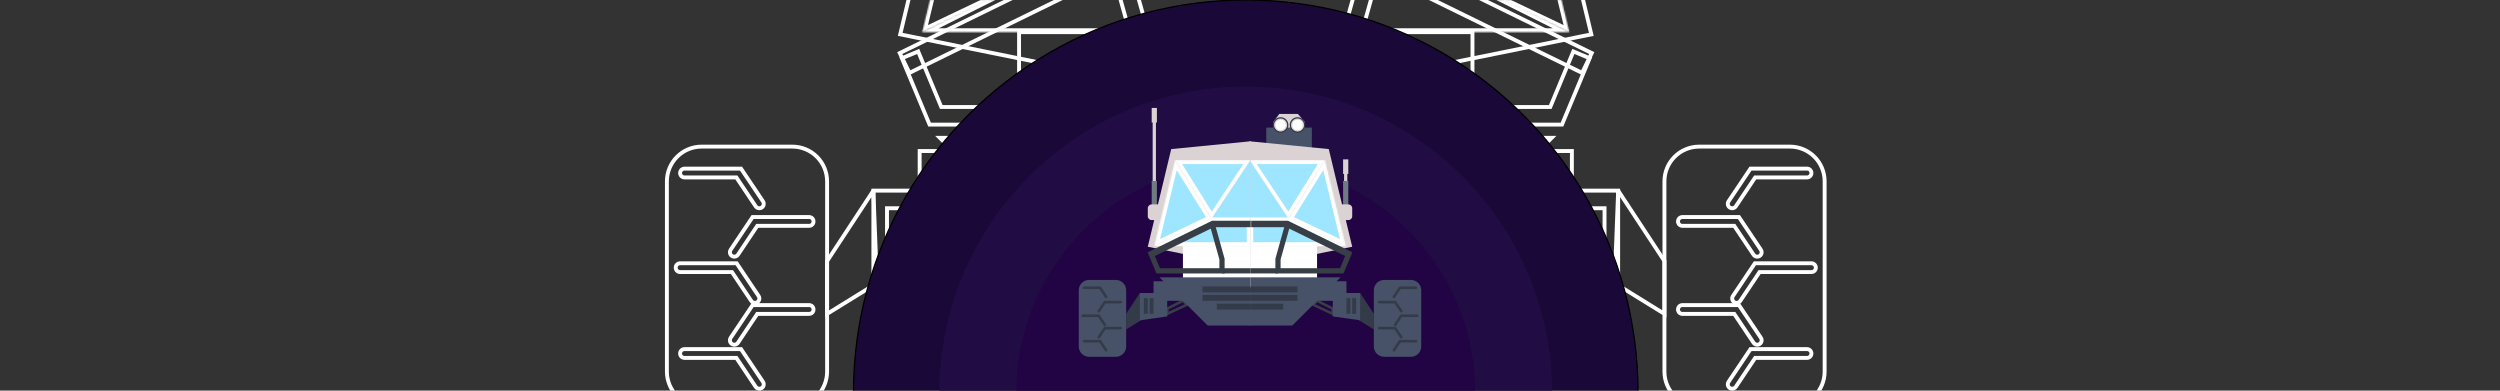 <?xml version="1.0" standalone="no"?><!-- Generator: Gravit.io --><svg xmlns="http://www.w3.org/2000/svg" xmlns:xlink="http://www.w3.org/1999/xlink" style="isolation:isolate" viewBox="0 0 1920 300" width="1920" height="300"><rect x="0" y="0" width="1920" height="300" fill="#333333" stroke="none"/><defs><clipPath id="_clipPath_HhWhgKkN11IFkAfzbSR2Mj64B7JdWuOO"><rect width="1920" height="300"/></clipPath></defs><g clip-path="url(#_clipPath_HhWhgKkN11IFkAfzbSR2Mj64B7JdWuOO)"><g><g><rect x="999.008" y="-282.951" width="118.327" height="55.783" transform="matrix(1,0,0,1,0,0)" fill="rgb(71,82,104)"/><path d=" M 1017.602 -282.951 L 1017.602 -298.164 L 1032.815 -318.449 L 1080.991 -318.449 L 1098.74 -298.164 L 1098.74 -282.951 L 1017.602 -282.951 Z " fill="rgb(219,211,211)"/><path d=" M 1222.138 26.389 L 1161.284 -227.168 L 955.058 -247.453 L 955.058 80.481 L 1222.138 26.389 Z " fill="none" vector-effect="non-scaling-stroke" stroke-width="3" stroke="rgb(255,255,255)" stroke-linejoin="miter" stroke-linecap="square" stroke-miterlimit="3"/><rect x="1201.008" y="-181.528" width="8.452" height="118.327" transform="matrix(-1,0,0,-1,2410.468,-244.729)" fill="rgb(219,211,211)"/><rect x="1198.472" y="-200.46" width="13.523" height="37.864" transform="matrix(1,0,0,1,0,0)" fill="rgb(219,211,211)"/><rect x="1198.472" y="-144.339" width="13.523" height="81.138" transform="matrix(-1,0,0,-1,2410.468,-207.541)" fill="rgb(109,124,128)"/><path d="M 1212.283 -83.486 L 1194.804 -83.486 C 1189.365 -83.486 1184.949 -79.07 1184.949 -73.631 L 1184.949 -52.772 C 1184.949 -47.333 1189.365 -42.917 1194.804 -42.917 L 1212.283 -42.917 C 1217.722 -42.917 1222.138 -47.333 1222.138 -52.772 L 1222.138 -73.631 C 1222.138 -79.07 1217.722 -83.486 1212.283 -83.486 Z" style="stroke:none;fill:#DBD3D3;stroke-miterlimit:10;"/><rect x="955.058" y="24.698" width="175.799" height="108.184" transform="matrix(1,0,0,1,0,0)" fill="none" vector-effect="non-scaling-stroke" stroke-width="3" stroke="rgb(255,255,255)" stroke-linejoin="miter" stroke-linecap="square" stroke-miterlimit="2"/><path d=" M 1130.181 162.566 L 1174.807 184.879 L 1174.807 205.806 L 1114.9 177.847 L 1130.181 162.566 Z  M 1131.533 170.815 L 1168.046 189.071 L 1168.046 195.19 L 1126.53 175.818 L 1131.533 170.815 Z " fill-rule="evenodd" fill="rgb(56,62,70)"/><path d=" M 955.058 95.694 L 955.058 82.171 L 1029.435 82.171 L 1029.435 95.694 L 955.058 95.694 Z " fill="rgb(56,62,70)"/><g><mask id="_mask_eU1A4e4ZQzmk7zuqpazIkQtRbsMVLHdI"><path d=" M 1151.142 -198.432 L 1056.481 -46.298 L 955.058 -198.432 L 1151.142 -198.432 Z " fill="white" stroke="none"/></mask><path d=" M 1151.142 -198.432 L 1056.481 -46.298 L 955.058 -198.432 L 1151.142 -198.432 Z " fill="rgb(158,229,255)" mask="url(#_mask_eU1A4e4ZQzmk7zuqpazIkQtRbsMVLHdI)" vector-effect="non-scaling-stroke" stroke-width="6" stroke="rgb(255,255,255)" stroke-linejoin="miter" stroke-linecap="butt" stroke-miterlimit="3"/><path d=" M 1056.481 -46.298 L 955.058 -46.298 L 955.058 -198.432 L 1056.481 -46.298 Z " fill="rgb(158,229,255)"/><mask id="_mask_BBeQno3wiOmtD60fcNwazLhKwtS9HCEx"><path d=" M 1151.142 -198.432 L 1205.234 24.698 L 1056.481 -46.298 L 1151.142 -198.432 Z " fill="white" stroke="none"/></mask><path d=" M 1151.142 -198.432 L 1205.234 24.698 L 1056.481 -46.298 L 1151.142 -198.432 Z " fill="none" mask="url(#_mask_BBeQno3wiOmtD60fcNwazLhKwtS9HCEx)" vector-effect="non-scaling-stroke" stroke-width="6" stroke="rgb(255,255,255)" stroke-linejoin="miter" stroke-linecap="butt" stroke-miterlimit="3"/></g><mask id="_mask_o96lWEtPS4o7qqndjqyaOEerR2DhsS96"><path d=" M 1056.481 -49.678 L 1205.234 24.698 L 955.058 24.698 L 955.058 -49.678 L 1056.481 -49.678 Z " fill="white" stroke="none"/></mask><path d=" M 1056.481 -49.678 L 1205.234 24.698 L 955.058 24.698 L 955.058 -49.678 L 1056.481 -49.678 Z " fill="none" mask="url(#_mask_o96lWEtPS4o7qqndjqyaOEerR2DhsS96)" vector-effect="non-scaling-stroke" stroke-width="6" stroke="rgb(255,255,255)" stroke-linejoin="bevel" stroke-linecap="square" stroke-miterlimit="3"/><path d=" M 1164.665 105.837 L 955.058 105.837 L 955.058 230.925 L 1066.623 230.925 L 1191.711 105.837 L 1164.665 105.837 Z " fill="none" vector-effect="non-scaling-stroke" stroke-width="3" stroke="rgb(255,255,255)" stroke-linejoin="miter" stroke-linecap="square" stroke-miterlimit="3"/><rect x="955.058" y="129.502" width="125.088" height="15.213" transform="matrix(1,0,0,1,0,0)" fill="rgb(51,58,72)"/><rect x="955.058" y="174.297" width="87.9" height="15.213" transform="matrix(1,0,0,1,0,0)" fill="rgb(51,58,72)"/><rect x="955.058" y="151.477" width="125.088" height="15.213" transform="matrix(1,0,0,1,0,0)" fill="rgb(51,58,72)"/><path d=" M 1242.746 146.406 L 1278.288 200.498 L 1278.288 241.067 L 1240.012 217.402 L 1242.746 146.406 Z " fill="none" vector-effect="non-scaling-stroke" stroke-width="3" stroke="rgb(255,255,255)" stroke-linejoin="miter" stroke-linecap="square" stroke-miterlimit="3"/><path d=" M 955.058 -24.323 L 955.058 -41.226 L 1055.061 -41.226 L 1222.476 40.757 L 1215.038 55.97 L 1051.139 -24.323 L 955.058 -24.323 Z " fill="none" vector-effect="non-scaling-stroke" stroke-width="3" stroke="rgb(255,255,255)" stroke-linejoin="miter" stroke-linecap="square" stroke-miterlimit="3"/><path d=" M 1205.741 45.761 L 1208.344 39.506 L 1220.853 44.712 L 1218.25 50.967 L 1199.588 95.694 L 1022.673 95.694 L 1022.673 57.593 L 1046.575 -27.839 L 1048.401 -34.363 L 1061.45 -30.712 L 1059.625 -24.187 L 1036.196 59.419 L 1036.196 82.171 L 1190.595 82.171 L 1205.741 45.761 Z " fill="none" vector-effect="non-scaling-stroke" stroke-width="3" stroke="rgb(255,255,255)" stroke-linejoin="miter" stroke-linecap="square" stroke-miterlimit="3"/><path d="M 1374.64 112.598 L 1304.966 112.598 C 1290.242 112.598 1278.288 124.552 1278.288 139.276 L 1278.288 285.385 C 1278.288 300.109 1290.242 312.063 1304.966 312.063 L 1374.64 312.063 C 1389.364 312.063 1401.318 300.109 1401.318 285.385 L 1401.318 139.276 C 1401.318 124.552 1389.364 112.598 1374.64 112.598 Z" style="fill:none;stroke:#FFFFFF;stroke-width:3;stroke-linecap:square;stroke-miterlimit:2;"/><path d=" M 1333.128 158.441 C 1332.621 159.185 1331.843 159.692 1330.964 159.861 C 1330.085 160.03 1329.173 159.861 1328.429 159.354 C 1327.685 158.847 1327.178 158.069 1327.009 157.19 C 1326.84 156.311 1327.009 155.399 1327.516 154.655 L 1344.386 129.502 L 1387.795 129.502 C 1388.708 129.502 1389.553 129.874 1390.195 130.482 C 1390.804 131.125 1391.176 131.97 1391.176 132.883 C 1391.176 133.795 1390.804 134.641 1390.195 135.283 C 1389.553 135.892 1388.708 136.263 1387.795 136.263 L 1347.97 136.263 L 1333.128 158.441 Z " fill="none" vector-effect="non-scaling-stroke" stroke-width="3" stroke="rgb(255,255,255)" stroke-linejoin="miter" stroke-linecap="square" stroke-miterlimit="3"/><path d=" M 1336.509 231.127 C 1336.002 231.871 1335.224 232.378 1334.345 232.547 C 1333.466 232.716 1332.553 232.547 1331.81 232.04 C 1331.066 231.533 1330.559 230.756 1330.39 229.877 C 1330.221 228.998 1330.39 228.085 1330.897 227.341 L 1347.767 202.188 L 1391.176 202.188 C 1392.088 202.188 1392.934 202.56 1393.576 203.169 C 1394.185 203.811 1394.556 204.656 1394.556 205.569 C 1394.556 206.482 1394.185 207.327 1393.576 207.969 C 1392.934 208.578 1392.088 208.95 1391.176 208.95 L 1351.35 208.95 L 1336.509 231.127 Z " fill="none" vector-effect="non-scaling-stroke" stroke-width="3" stroke="rgb(255,255,255)" stroke-linejoin="miter" stroke-linecap="square" stroke-miterlimit="3"/><path d=" M 1333.128 297.052 C 1332.621 297.796 1331.843 298.303 1330.964 298.472 C 1330.085 298.641 1329.173 298.472 1328.429 297.965 C 1327.685 297.458 1327.178 296.68 1327.009 295.801 C 1326.84 294.922 1327.009 294.01 1327.516 293.266 L 1344.386 268.113 L 1387.795 268.113 C 1388.708 268.113 1389.553 268.485 1390.195 269.093 C 1390.804 269.736 1391.176 270.581 1391.176 271.494 C 1391.176 272.407 1390.804 273.252 1390.195 273.894 C 1389.553 274.503 1388.708 274.874 1387.795 274.874 L 1347.97 274.874 L 1333.128 297.052 Z " fill="none" vector-effect="non-scaling-stroke" stroke-width="3" stroke="rgb(255,255,255)" stroke-linejoin="miter" stroke-linecap="square" stroke-miterlimit="3"/><path d=" M 1292.086 241.067 C 1291.173 241.067 1290.328 240.695 1289.685 240.086 C 1289.077 239.444 1288.705 238.599 1288.705 237.686 C 1288.705 236.773 1289.077 235.928 1289.685 235.286 C 1290.328 234.677 1291.173 234.305 1292.086 234.305 L 1335.495 234.305 L 1352.365 259.458 C 1352.872 260.202 1353.041 261.115 1352.872 261.994 C 1352.703 262.873 1352.196 263.65 1351.452 264.157 C 1350.708 264.665 1349.795 264.834 1348.916 264.665 C 1348.037 264.496 1347.26 263.988 1346.753 263.245 L 1331.911 241.067 L 1292.086 241.067 Z " fill="none" vector-effect="non-scaling-stroke" stroke-width="3" stroke="rgb(255,255,255)" stroke-linejoin="miter" stroke-linecap="square" stroke-miterlimit="3"/><path d=" M 1292.086 173.452 C 1291.173 173.452 1290.328 173.08 1289.685 172.471 C 1289.077 171.829 1288.705 170.984 1288.705 170.071 C 1288.705 169.158 1289.077 168.313 1289.685 167.671 C 1290.328 167.062 1291.173 166.69 1292.086 166.69 L 1335.495 166.69 L 1352.365 191.843 C 1352.872 192.587 1353.041 193.5 1352.872 194.379 C 1352.703 195.258 1352.196 196.035 1351.452 196.542 C 1350.708 197.049 1349.795 197.218 1348.916 197.049 C 1348.037 196.88 1347.26 196.373 1346.753 195.63 L 1331.911 173.452 L 1292.086 173.452 Z " fill="none" vector-effect="non-scaling-stroke" stroke-width="3" stroke="rgb(255,255,255)" stroke-linejoin="miter" stroke-linecap="square" stroke-miterlimit="3"/><path d=" M 1242.746 146.406 L 1207.204 146.406 L 1207.204 115.979 L 1086.907 115.979 L 1086.907 166.69 L 1171.662 166.69 L 1171.662 207.259 L 1242.746 217.402 L 1242.746 146.406 Z " fill="none" vector-effect="non-scaling-stroke" stroke-width="3" stroke="rgb(255,255,255)" stroke-linejoin="miter" stroke-linecap="square" stroke-miterlimit="3"/><rect x="1222.138" y="159.929" width="10.142" height="40.569" transform="matrix(1,0,0,1,0,0)" fill="none" vector-effect="non-scaling-stroke" stroke-width="3" stroke="rgb(255,255,255)" stroke-linejoin="miter" stroke-linecap="square" stroke-miterlimit="2"/><rect x="1207.204" y="159.929" width="10.142" height="40.569" transform="matrix(1,0,0,1,0,0)" fill="rgb(51,58,72)"/></g><g><path d=" M 691.359 26.389 L 752.212 -227.168 L 958.439 -247.453 L 958.439 80.481 L 691.359 26.389 Z " fill="none" vector-effect="non-scaling-stroke" stroke-width="3" stroke="rgb(255,255,255)" stroke-linejoin="miter" stroke-linecap="square" stroke-miterlimit="3"/><rect x="704.037" y="-303.235" width="8.452" height="240.034" transform="matrix(-1,0,0,-1,1416.525,-366.436)" fill="rgb(219,211,211)"/><rect x="701.501" y="-334" width="13.523" height="37.864" transform="matrix(1,0,0,1,0,0)" fill="rgb(219,211,211)"/><rect x="701.501" y="-144.339" width="13.523" height="81.138" transform="matrix(-1,0,0,-1,1416.525,-207.541)" fill="rgb(109,124,128)"/><path d="M 701.214 -83.486 L 718.692 -83.486 C 724.131 -83.486 728.547 -79.07 728.547 -73.631 L 728.547 -52.772 C 728.547 -47.333 724.131 -42.917 718.692 -42.917 L 701.214 -42.917 C 695.775 -42.917 691.359 -47.333 691.359 -52.772 L 691.359 -73.631 C 691.359 -79.07 695.775 -83.486 701.214 -83.486 Z" style="stroke:none;fill:#DBD3D3;stroke-linecap:square;stroke-miterlimit:2;"/><rect x="782.639" y="24.698" width="175.799" height="108.184" transform="matrix(1,0,0,1,0,0)" fill="none" vector-effect="non-scaling-stroke" stroke-width="3" stroke="rgb(255,255,255)" stroke-linejoin="miter" stroke-linecap="square" stroke-miterlimit="2"/><path d=" M 798.596 177.847 L 738.689 205.806 L 738.689 184.879 L 783.315 162.566 L 798.596 177.847 Z  M 786.967 175.818 L 745.451 195.19 L 745.451 189.071 L 781.963 170.815 L 786.967 175.818 Z " fill-rule="evenodd" fill="rgb(56,62,70)"/><path d=" M 958.439 82.171 L 958.439 95.694 L 884.062 95.694 L 884.062 82.171 L 958.439 82.171 Z " fill="rgb(56,62,70)"/><g><mask id="_mask_RCdYpx6HTN7foSo0c5jIvMLJKIxaBrpo"><path d=" M 762.355 -198.432 L 857.016 -46.298 L 958.439 -198.432 L 762.355 -198.432 Z " fill="white" stroke="none"/></mask><path d=" M 762.355 -198.432 L 857.016 -46.298 L 958.439 -198.432 L 762.355 -198.432 Z " fill="rgb(158,229,255)" mask="url(#_mask_RCdYpx6HTN7foSo0c5jIvMLJKIxaBrpo)" vector-effect="non-scaling-stroke" stroke-width="6" stroke="rgb(255,255,255)" stroke-linejoin="miter" stroke-linecap="butt" stroke-miterlimit="3"/><path d=" M 857.016 -46.298 L 958.439 -46.298 L 958.439 -198.432 L 857.016 -46.298 Z " fill="rgb(158,229,255)"/><mask id="_mask_wK5MuB62HXfkY0zw66G1gVRPZmNjbX3Y"><path d=" M 762.355 -198.432 L 708.263 24.698 L 857.016 -46.298 L 762.355 -198.432 Z " fill="white" stroke="none"/></mask><path d=" M 762.355 -198.432 L 708.263 24.698 L 857.016 -46.298 L 762.355 -198.432 Z " fill="none" mask="url(#_mask_wK5MuB62HXfkY0zw66G1gVRPZmNjbX3Y)" vector-effect="non-scaling-stroke" stroke-width="6" stroke="rgb(255,255,255)" stroke-linejoin="miter" stroke-linecap="butt" stroke-miterlimit="3"/></g><mask id="_mask_OQVmF7v97u2JmaG0svpxlxdAu8xFYDtD"><path d=" M 857.016 -49.678 L 708.263 24.698 L 958.439 24.698 L 958.439 -49.678 L 857.016 -49.678 Z " fill="white" stroke="none"/></mask><path d=" M 857.016 -49.678 L 708.263 24.698 L 958.439 24.698 L 958.439 -49.678 L 857.016 -49.678 Z " fill="none" mask="url(#_mask_OQVmF7v97u2JmaG0svpxlxdAu8xFYDtD)" vector-effect="non-scaling-stroke" stroke-width="6" stroke="rgb(255,255,255)" stroke-linejoin="bevel" stroke-linecap="square" stroke-miterlimit="3"/><path d=" M 748.832 105.837 L 958.439 105.837 L 958.439 230.925 L 846.874 230.925 L 721.786 105.837 L 748.832 105.837 Z " fill="none" vector-effect="non-scaling-stroke" stroke-width="3" stroke="rgb(255,255,255)" stroke-linejoin="miter" stroke-linecap="square" stroke-miterlimit="3"/><rect x="833.351" y="129.502" width="125.088" height="15.213" transform="matrix(1,0,0,1,0,0)" fill="rgb(51,58,72)"/><rect x="870.539" y="174.297" width="87.9" height="15.213" transform="matrix(1,0,0,1,0,0)" fill="rgb(51,58,72)"/><rect x="833.351" y="151.477" width="125.088" height="15.213" transform="matrix(1,0,0,1,0,0)" fill="rgb(51,58,72)"/><path d=" M 670.751 146.406 L 635.209 200.498 L 635.209 241.067 L 673.485 217.402 L 670.751 146.406 Z " fill="none" vector-effect="non-scaling-stroke" stroke-width="3" stroke="rgb(255,255,255)" stroke-linejoin="miter" stroke-linecap="square" stroke-miterlimit="3"/><path d=" M 698.458 55.97 L 691.021 40.757 L 858.436 -41.226 L 958.439 -41.226 L 958.439 -24.323 L 862.358 -24.323 L 698.458 55.97 Z " fill="none" vector-effect="non-scaling-stroke" stroke-width="3" stroke="rgb(255,255,255)" stroke-linejoin="miter" stroke-linecap="square" stroke-miterlimit="3"/><path d=" M 853.872 -24.187 L 852.046 -30.712 L 865.096 -34.363 L 866.922 -27.839 L 890.824 57.593 L 890.824 95.694 L 713.908 95.694 L 695.247 50.967 L 692.644 44.712 L 705.152 39.506 L 707.755 45.761 L 722.901 82.171 L 877.3 82.171 L 877.3 59.419 L 853.872 -24.187 Z " fill="none" vector-effect="non-scaling-stroke" stroke-width="3" stroke="rgb(255,255,255)" stroke-linejoin="miter" stroke-linecap="square" stroke-miterlimit="3"/><path d="M 538.857 112.598 L 608.531 112.598 C 623.255 112.598 635.209 124.552 635.209 139.276 L 635.209 285.385 C 635.209 300.109 623.255 312.063 608.531 312.063 L 538.857 312.063 C 524.133 312.063 512.179 300.109 512.179 285.385 L 512.179 139.276 C 512.179 124.552 524.133 112.598 538.857 112.598 Z" style="fill:none;stroke:#FFFFFF;stroke-width:3;stroke-linecap:square;stroke-miterlimit:2;"/><path d=" M 525.702 136.263 C 524.789 136.263 523.944 135.892 523.301 135.283 C 522.693 134.641 522.321 133.795 522.321 132.883 C 522.321 131.97 522.693 131.125 523.301 130.482 C 523.944 129.874 524.789 129.502 525.702 129.502 L 569.111 129.502 L 585.981 154.655 C 586.488 155.399 586.657 156.311 586.488 157.19 C 586.319 158.069 585.812 158.847 585.068 159.354 C 584.324 159.861 583.411 160.03 582.532 159.861 C 581.653 159.692 580.876 159.185 580.369 158.441 L 565.527 136.263 L 525.702 136.263 Z " fill="none" vector-effect="non-scaling-stroke" stroke-width="3" stroke="rgb(255,255,255)" stroke-linejoin="miter" stroke-linecap="square" stroke-miterlimit="3"/><path d=" M 522.321 208.95 C 521.408 208.95 520.563 208.578 519.921 207.969 C 519.312 207.327 518.94 206.482 518.94 205.569 C 518.94 204.656 519.312 203.811 519.921 203.169 C 520.563 202.56 521.408 202.188 522.321 202.188 L 565.73 202.188 L 582.6 227.341 C 583.107 228.085 583.276 228.998 583.107 229.877 C 582.938 230.756 582.431 231.533 581.687 232.04 C 580.943 232.547 580.03 232.716 579.151 232.547 C 578.272 232.378 577.495 231.871 576.988 231.127 L 562.146 208.95 L 522.321 208.95 Z " fill="none" vector-effect="non-scaling-stroke" stroke-width="3" stroke="rgb(255,255,255)" stroke-linejoin="miter" stroke-linecap="square" stroke-miterlimit="3"/><path d=" M 525.702 274.874 C 524.789 274.874 523.944 274.503 523.301 273.894 C 522.693 273.252 522.321 272.407 522.321 271.494 C 522.321 270.581 522.693 269.736 523.301 269.093 C 523.944 268.485 524.789 268.113 525.702 268.113 L 569.111 268.113 L 585.981 293.266 C 586.488 294.01 586.657 294.922 586.488 295.801 C 586.319 296.68 585.812 297.458 585.068 297.965 C 584.324 298.472 583.411 298.641 582.532 298.472 C 581.653 298.303 580.876 297.796 580.369 297.052 L 565.527 274.874 L 525.702 274.874 Z " fill="none" vector-effect="non-scaling-stroke" stroke-width="3" stroke="rgb(255,255,255)" stroke-linejoin="miter" stroke-linecap="square" stroke-miterlimit="3"/><path d=" M 566.744 263.245 C 566.237 263.988 565.459 264.496 564.58 264.665 C 563.701 264.834 562.789 264.665 562.045 264.157 C 561.301 263.65 560.794 262.873 560.625 261.994 C 560.456 261.115 560.625 260.202 561.132 259.458 L 578.002 234.305 L 621.411 234.305 C 622.324 234.305 623.169 234.677 623.811 235.286 C 624.42 235.928 624.792 236.773 624.792 237.686 C 624.792 238.599 624.42 239.444 623.811 240.086 C 623.169 240.695 622.324 241.067 621.411 241.067 L 581.586 241.067 L 566.744 263.245 Z " fill="none" vector-effect="non-scaling-stroke" stroke-width="3" stroke="rgb(255,255,255)" stroke-linejoin="miter" stroke-linecap="square" stroke-miterlimit="3"/><path d=" M 566.744 195.63 C 566.237 196.373 565.459 196.88 564.58 197.049 C 563.701 197.218 562.789 197.049 562.045 196.542 C 561.301 196.035 560.794 195.258 560.625 194.379 C 560.456 193.5 560.625 192.587 561.132 191.843 L 578.002 166.69 L 621.411 166.69 C 622.324 166.69 623.169 167.062 623.811 167.671 C 624.42 168.313 624.792 169.158 624.792 170.071 C 624.792 170.984 624.42 171.829 623.811 172.471 C 623.169 173.08 622.324 173.452 621.411 173.452 L 581.586 173.452 L 566.744 195.63 Z " fill="none" vector-effect="non-scaling-stroke" stroke-width="3" stroke="rgb(255,255,255)" stroke-linejoin="miter" stroke-linecap="square" stroke-miterlimit="3"/><path d=" M 670.751 146.406 L 706.293 146.406 L 706.293 115.979 L 826.589 115.979 L 826.589 166.69 L 741.835 166.69 L 741.835 207.259 L 670.751 217.402 L 670.751 146.406 Z " fill="none" vector-effect="non-scaling-stroke" stroke-width="3" stroke="rgb(255,255,255)" stroke-linejoin="miter" stroke-linecap="square" stroke-miterlimit="3"/><rect x="681.217" y="159.929" width="10.142" height="40.569" transform="matrix(1,0,0,1,0,0)" fill="none" vector-effect="non-scaling-stroke" stroke-width="3" stroke="rgb(255,255,255)" stroke-linejoin="miter" stroke-linecap="square" stroke-miterlimit="2"/><rect x="696.151" y="159.929" width="10.142" height="40.569" transform="matrix(1,0,0,1,0,0)" fill="rgb(51,58,72)"/></g><g><circle vector-effect="non-scaling-stroke" cx="1036.196" cy="-289.712" r="20.285" fill="rgb(51,58,72)"/><circle vector-effect="non-scaling-stroke" cx="1036.196" cy="-289.712" r="16.904" fill="rgb(219,211,211)"/><circle vector-effect="non-scaling-stroke" cx="1036.196" cy="-289.712" r="13.523" fill="rgb(255,255,255)"/><circle vector-effect="non-scaling-stroke" cx="1080.146" cy="-289.712" r="20.285" fill="rgb(51,58,72)"/><circle vector-effect="non-scaling-stroke" cx="1080.146" cy="-289.712" r="16.904" fill="rgb(219,211,211)"/><circle vector-effect="non-scaling-stroke" cx="1080.146" cy="-289.712" r="13.523" fill="rgb(255,255,255)"/></g></g><g><circle vector-effect="non-scaling-stroke" cx="956.748" cy="301.252" r="301.252" fill="rgb(26,8,57)" stroke-width="1" stroke="rgb(0,0,0)" stroke-linejoin="miter" stroke-linecap="square" stroke-miterlimit="3"/><circle vector-effect="non-scaling-stroke" cx="956.748" cy="301.748" r="235.252" fill="rgb(33,13,68)"/><circle vector-effect="non-scaling-stroke" cx="956.748" cy="301.252" r="176.252" fill="rgb(34,4,68)"/></g><g><g><rect x="972.5" y="98" width="35" height="16.5" transform="matrix(1,0,0,1,0,0)" fill="rgb(71,82,104)"/><path d=" M 978 98 L 978 93.5 L 982.5 87.5 L 996.75 87.5 L 1002 93.5 L 1002 98 L 978 98 Z " fill="rgb(219,211,211)"/><path d=" M 1038.5 189.5 L 1020.5 114.5 L 959.5 108.5 L 959.5 205.5 L 1038.5 189.5 Z " fill="rgb(219,211,211)"/><rect x="1032.25" y="128" width="2.5" height="35" transform="matrix(-1,0,0,-1,2067,291)" fill="rgb(219,211,211)"/><rect x="1031.5" y="122.4" width="4" height="11.2" transform="matrix(1,0,0,1,0,0)" fill="rgb(219,211,211)"/><rect x="1031.5" y="139" width="4" height="24" transform="matrix(-1,0,0,-1,2067,302)" fill="rgb(109,124,128)"/><path d="M 1035.585 157 L 1030.415 157 C 1028.806 157 1027.5 158.306 1027.5 159.915 L 1027.5 166.085 C 1027.5 167.694 1028.806 169 1030.415 169 L 1035.585 169 C 1037.194 169 1038.5 167.694 1038.5 166.085 L 1038.5 159.915 C 1038.5 158.306 1037.194 157 1035.585 157 Z" style="stroke:none;fill:#DBD3D3;stroke-linecap:square;stroke-miterlimit:2;"/><rect x="959.5" y="189" width="52" height="32" transform="matrix(1,0,0,1,0,0)" fill="rgb(255,255,255)"/><path d=" M 1011.3 229.78 L 1024.5 236.38 L 1024.5 242.57 L 1006.78 234.3 L 1011.3 229.78 Z  M 1011.7 232.22 L 1022.5 237.62 L 1022.5 239.43 L 1010.22 233.7 L 1011.7 232.22 Z " fill-rule="evenodd" fill="rgb(56,62,70)"/><path d=" M 959.5 210 L 959.5 206 L 981.5 206 L 981.5 210 L 959.5 210 Z " fill="rgb(56,62,70)"/><g><mask id="_mask_mx6mGhfqW1okm5UBeNzubiAwGG7zzTvU"><path d=" M 1017.5 123 L 989.5 168 L 959.5 123 L 1017.5 123 Z " fill="white" stroke="none"/></mask><path d=" M 1017.5 123 L 989.5 168 L 959.5 123 L 1017.5 123 Z " fill="rgb(158,229,255)" mask="url(#_mask_mx6mGhfqW1okm5UBeNzubiAwGG7zzTvU)" vector-effect="non-scaling-stroke" stroke-width="6" stroke="rgb(255,255,255)" stroke-linejoin="miter" stroke-linecap="butt" stroke-miterlimit="3"/><path d=" M 989.5 168 L 959.5 168 L 959.5 123 L 989.5 168 Z " fill="rgb(158,229,255)"/><mask id="_mask_MqJDXjAegnNBaMbE8BP7WZANM1imBX4t"><path d=" M 1017.5 123 L 1033.5 189 L 989.5 168 L 1017.5 123 Z " fill="white" stroke="none"/></mask><path d=" M 1017.5 123 L 1033.5 189 L 989.5 168 L 1017.5 123 Z " fill="rgb(158,229,255)" mask="url(#_mask_MqJDXjAegnNBaMbE8BP7WZANM1imBX4t)" vector-effect="non-scaling-stroke" stroke-width="6" stroke="rgb(255,255,255)" stroke-linejoin="miter" stroke-linecap="butt" stroke-miterlimit="3"/></g><mask id="_mask_M7p4vcj9d0mfAvXtQoprEmQKjNh1vIZI"><path d=" M 989.5 167 L 1033.5 189 L 959.5 189 L 959.5 167 L 989.5 167 Z " fill="white" stroke="none"/></mask><path d=" M 989.5 167 L 1033.5 189 L 959.5 189 L 959.5 167 L 989.5 167 Z " fill="rgb(158,229,255)" mask="url(#_mask_M7p4vcj9d0mfAvXtQoprEmQKjNh1vIZI)" vector-effect="non-scaling-stroke" stroke-width="6" stroke="rgb(255,255,255)" stroke-linejoin="bevel" stroke-linecap="square" stroke-miterlimit="3"/><path d=" M 1021.5 213 L 959.5 213 L 959.5 250 L 992.5 250 L 1029.5 213 L 1021.5 213 Z " fill="rgb(71,82,104)"/><rect x="959.5" y="220" width="37" height="4.5" transform="matrix(1,0,0,1,0,0)" fill="rgb(51,58,72)"/><rect x="959.5" y="233.25" width="26" height="4.5" transform="matrix(1,0,0,1,0,0)" fill="rgb(51,58,72)"/><rect x="959.5" y="226.5" width="37" height="4.5" transform="matrix(1,0,0,1,0,0)" fill="rgb(51,58,72)"/><path d=" M 1044.596 225 L 1055.109 241 L 1055.109 253 L 1043.787 246 L 1044.596 225 Z " fill="rgb(51,58,72)"/><path d=" M 959.5 174.5 L 959.5 169.5 L 989.08 169.5 L 1038.6 193.75 L 1036.4 198.25 L 987.92 174.5 L 959.5 174.5 Z " fill="rgb(56,62,70)"/><path d=" M 1033.65 195.23 L 1034.42 193.38 L 1038.12 194.92 L 1037.35 196.77 L 1031.83 210 L 979.5 210 L 979.5 198.73 L 986.57 173.46 L 987.11 171.53 L 990.97 172.61 L 990.43 174.54 L 983.5 199.27 L 983.5 206 L 1029.17 206 L 1033.65 195.23 Z " fill="rgb(56,62,70)"/><path d="M 1083.609 215 L 1063 215 C 1058.645 215 1055.109 218.536 1055.109 222.891 L 1055.109 266.109 C 1055.109 270.464 1058.645 274 1063 274 L 1083.609 274 C 1087.964 274 1091.5 270.464 1091.5 266.109 L 1091.5 222.891 C 1091.5 218.536 1087.964 215 1083.609 215 Z" style="stroke:none;fill:#475268;stroke-linecap:square;stroke-miterlimit:2;"/><path d=" M 1071.33 228.56 C 1071.18 228.78 1070.95 228.93 1070.69 228.98 C 1070.43 229.03 1070.16 228.98 1069.94 228.83 C 1069.72 228.68 1069.57 228.45 1069.52 228.19 C 1069.47 227.93 1069.52 227.66 1069.67 227.44 L 1074.66 220 L 1087.5 220 C 1087.77 220 1088.02 220.11 1088.21 220.29 C 1088.39 220.48 1088.5 220.73 1088.5 221 C 1088.5 221.27 1088.39 221.52 1088.21 221.71 C 1088.02 221.89 1087.77 222 1087.5 222 L 1075.72 222 L 1071.33 228.56 Z " fill="rgb(51,58,72)"/><path d=" M 1072.33 250.06 C 1072.18 250.28 1071.95 250.43 1071.69 250.48 C 1071.43 250.53 1071.16 250.48 1070.94 250.33 C 1070.72 250.18 1070.57 249.95 1070.52 249.69 C 1070.47 249.43 1070.52 249.16 1070.67 248.94 L 1075.66 241.5 L 1088.5 241.5 C 1088.77 241.5 1089.02 241.61 1089.21 241.79 C 1089.39 241.98 1089.5 242.23 1089.5 242.5 C 1089.5 242.77 1089.39 243.02 1089.21 243.21 C 1089.02 243.39 1088.77 243.5 1088.5 243.5 L 1076.72 243.5 L 1072.33 250.06 Z " fill="rgb(51,58,72)"/><path d=" M 1071.33 269.56 C 1071.18 269.78 1070.95 269.93 1070.69 269.98 C 1070.43 270.03 1070.16 269.98 1069.94 269.83 C 1069.72 269.68 1069.57 269.45 1069.52 269.19 C 1069.47 268.93 1069.52 268.66 1069.67 268.44 L 1074.66 261 L 1087.5 261 C 1087.77 261 1088.02 261.11 1088.21 261.29 C 1088.39 261.48 1088.5 261.73 1088.5 262 C 1088.5 262.27 1088.39 262.52 1088.21 262.71 C 1088.02 262.89 1087.77 263 1087.5 263 L 1075.72 263 L 1071.33 269.56 Z " fill="rgb(51,58,72)"/><path d=" M 1059.19 253 C 1058.92 253 1058.67 252.89 1058.48 252.71 C 1058.3 252.52 1058.19 252.27 1058.19 252 C 1058.19 251.73 1058.3 251.48 1058.48 251.29 C 1058.67 251.11 1058.92 251 1059.19 251 L 1072.03 251 L 1077.02 258.44 C 1077.17 258.66 1077.22 258.93 1077.17 259.19 C 1077.12 259.45 1076.97 259.68 1076.75 259.83 C 1076.53 259.98 1076.26 260.03 1076 259.98 C 1075.74 259.93 1075.51 259.78 1075.36 259.56 L 1070.97 253 L 1059.19 253 Z " fill="rgb(51,58,72)"/><path d=" M 1059.19 233 C 1058.92 233 1058.67 232.89 1058.48 232.71 C 1058.3 232.52 1058.19 232.27 1058.19 232 C 1058.19 231.73 1058.3 231.48 1058.48 231.29 C 1058.67 231.11 1058.92 231 1059.19 231 L 1072.03 231 L 1077.02 238.44 C 1077.17 238.66 1077.22 238.93 1077.17 239.19 C 1077.12 239.45 1076.97 239.68 1076.75 239.83 C 1076.53 239.98 1076.26 240.03 1076 239.98 C 1075.74 239.93 1075.51 239.78 1075.36 239.56 L 1070.97 233 L 1059.19 233 Z " fill="rgb(51,58,72)"/><path d=" M 1044.596 225 L 1034.083 225 L 1034.083 216 L 998.5 216 L 998.5 231 L 1023.57 231 L 1023.57 243 L 1044.596 246 L 1044.596 225 Z " fill="rgb(71,82,104)"/><rect x="1038.5" y="229" width="3" height="12" transform="matrix(1,0,0,1,0,0)" fill="rgb(51,58,72)"/><rect x="1034.083" y="229" width="3" height="12" transform="matrix(1,0,0,1,0,0)" fill="rgb(51,58,72)"/></g><g><path d=" M 881.5 189.5 L 899.5 114.5 L 960.5 108.5 L 960.5 205.5 L 881.5 189.5 Z " fill="rgb(219,211,211)"/><rect x="885.25" y="92" width="2.5" height="71" transform="matrix(-1,0,0,-1,1773,255)" fill="rgb(219,211,211)"/><rect x="884.5" y="82.9" width="4" height="11.2" transform="matrix(1,0,0,1,0,0)" fill="rgb(219,211,211)"/><rect x="884.5" y="139" width="4" height="24" transform="matrix(-1,0,0,-1,1773,302)" fill="rgb(109,124,128)"/><path d="M 884.415 157 L 889.585 157 C 891.194 157 892.5 158.306 892.5 159.915 L 892.5 166.085 C 892.5 167.694 891.194 169 889.585 169 L 884.415 169 C 882.806 169 881.5 167.694 881.5 166.085 L 881.5 159.915 C 881.5 158.306 882.806 157 884.415 157 Z" style="stroke:none;fill:#DBD3D3;stroke-linecap:square;stroke-miterlimit:2;"/><rect x="908.5" y="189" width="52" height="32" transform="matrix(1,0,0,1,0,0)" fill="rgb(255,255,255)"/><path d=" M 913.22 234.3 L 895.5 242.57 L 895.5 236.38 L 908.7 229.78 L 913.22 234.3 Z  M 909.78 233.7 L 897.5 239.43 L 897.5 237.62 L 908.3 232.22 L 909.78 233.7 Z " fill-rule="evenodd" fill="rgb(56,62,70)"/><path d=" M 960.5 206 L 960.5 210 L 938.5 210 L 938.5 206 L 960.5 206 Z " fill="rgb(56,62,70)"/><g><mask id="_mask_ZTVZWEnDFdKlhZLjJf0lJZUklTzXONwx"><path d=" M 902.5 123 L 930.5 168 L 960.5 123 L 902.5 123 Z " fill="white" stroke="none"/></mask><path d=" M 902.5 123 L 930.5 168 L 960.5 123 L 902.5 123 Z " fill="rgb(158,229,255)" mask="url(#_mask_ZTVZWEnDFdKlhZLjJf0lJZUklTzXONwx)" vector-effect="non-scaling-stroke" stroke-width="6" stroke="rgb(255,255,255)" stroke-linejoin="miter" stroke-linecap="butt" stroke-miterlimit="3"/><path d=" M 930.5 168 L 960.5 168 L 960.5 123 L 930.5 168 Z " fill="rgb(158,229,255)"/><mask id="_mask_9rsuiHnlSQpWUnmzVHZnQ1B077H1qZxW"><path d=" M 902.5 123 L 886.5 189 L 930.5 168 L 902.5 123 Z " fill="white" stroke="none"/></mask><path d=" M 902.5 123 L 886.5 189 L 930.5 168 L 902.5 123 Z " fill="rgb(158,229,255)" mask="url(#_mask_9rsuiHnlSQpWUnmzVHZnQ1B077H1qZxW)" vector-effect="non-scaling-stroke" stroke-width="6" stroke="rgb(255,255,255)" stroke-linejoin="miter" stroke-linecap="butt" stroke-miterlimit="3"/></g><mask id="_mask_et4e9kYoNzbARuZFsS3QFR4kUJpl0dkp"><path d=" M 930.5 167 L 886.5 189 L 960.5 189 L 960.5 167 L 930.5 167 Z " fill="white" stroke="none"/></mask><path d=" M 930.5 167 L 886.5 189 L 960.5 189 L 960.5 167 L 930.5 167 Z " fill="rgb(158,229,255)" mask="url(#_mask_et4e9kYoNzbARuZFsS3QFR4kUJpl0dkp)" vector-effect="non-scaling-stroke" stroke-width="6" stroke="rgb(255,255,255)" stroke-linejoin="bevel" stroke-linecap="square" stroke-miterlimit="3"/><path d=" M 898.5 213 L 960.5 213 L 960.5 250 L 927.5 250 L 890.5 213 L 898.5 213 Z " fill="rgb(71,82,104)"/><rect x="923.5" y="220" width="37" height="4.5" transform="matrix(1,0,0,1,0,0)" fill="rgb(51,58,72)"/><rect x="934.5" y="233.25" width="26" height="4.5" transform="matrix(1,0,0,1,0,0)" fill="rgb(51,58,72)"/><rect x="923.5" y="226.5" width="37" height="4.5" transform="matrix(1,0,0,1,0,0)" fill="rgb(51,58,72)"/><path d=" M 875.404 225 L 864.891 241 L 864.891 253 L 876.213 246 L 875.404 225 Z " fill="rgb(51,58,72)"/><path d=" M 883.6 198.25 L 881.4 193.75 L 930.92 169.5 L 960.5 169.5 L 960.5 174.5 L 932.08 174.5 L 883.6 198.25 Z " fill="rgb(56,62,70)"/><path d=" M 929.57 174.54 L 929.03 172.61 L 932.89 171.53 L 933.43 173.46 L 940.5 198.73 L 940.5 210 L 888.17 210 L 882.65 196.77 L 881.88 194.92 L 885.58 193.38 L 886.35 195.23 L 890.83 206 L 936.5 206 L 936.5 199.27 L 929.57 174.54 Z " fill="rgb(56,62,70)"/><path d="M 836.391 215 L 857 215 C 861.355 215 864.891 218.536 864.891 222.891 L 864.891 266.109 C 864.891 270.464 861.355 274 857 274 L 836.391 274 C 832.036 274 828.5 270.464 828.5 266.109 L 828.5 222.891 C 828.5 218.536 832.036 215 836.391 215 Z" style="stroke:none;fill:#475268;stroke-linecap:square;stroke-miterlimit:2;"/><path d=" M 832.5 222 C 832.23 222 831.98 221.89 831.79 221.71 C 831.61 221.52 831.5 221.27 831.5 221 C 831.5 220.73 831.61 220.48 831.79 220.29 C 831.98 220.11 832.23 220 832.5 220 L 845.34 220 L 850.33 227.44 C 850.48 227.66 850.53 227.93 850.48 228.19 C 850.43 228.45 850.28 228.68 850.06 228.83 C 849.84 228.98 849.57 229.03 849.31 228.98 C 849.05 228.93 848.82 228.78 848.67 228.56 L 844.28 222 L 832.5 222 Z " fill="rgb(51,58,72)"/><path d=" M 831.5 243.5 C 831.23 243.5 830.98 243.39 830.79 243.21 C 830.61 243.02 830.5 242.77 830.5 242.5 C 830.5 242.23 830.61 241.98 830.79 241.79 C 830.98 241.61 831.23 241.5 831.5 241.5 L 844.34 241.5 L 849.33 248.94 C 849.48 249.16 849.53 249.43 849.48 249.69 C 849.43 249.95 849.28 250.18 849.06 250.33 C 848.84 250.48 848.57 250.53 848.31 250.48 C 848.05 250.43 847.82 250.28 847.67 250.06 L 843.28 243.5 L 831.5 243.5 Z " fill="rgb(51,58,72)"/><path d=" M 832.5 263 C 832.23 263 831.98 262.89 831.79 262.71 C 831.61 262.52 831.5 262.27 831.5 262 C 831.5 261.73 831.61 261.48 831.79 261.29 C 831.98 261.11 832.23 261 832.5 261 L 845.34 261 L 850.33 268.44 C 850.48 268.66 850.53 268.93 850.48 269.19 C 850.43 269.45 850.28 269.68 850.06 269.83 C 849.84 269.98 849.57 270.03 849.31 269.98 C 849.05 269.93 848.82 269.78 848.67 269.56 L 844.28 263 L 832.5 263 Z " fill="rgb(51,58,72)"/><path d=" M 844.64 259.56 C 844.49 259.78 844.26 259.93 844 259.98 C 843.74 260.03 843.47 259.98 843.25 259.83 C 843.03 259.68 842.88 259.45 842.83 259.19 C 842.78 258.93 842.83 258.66 842.98 258.44 L 847.97 251 L 860.81 251 C 861.08 251 861.33 251.11 861.52 251.29 C 861.7 251.48 861.81 251.73 861.81 252 C 861.81 252.27 861.7 252.52 861.52 252.71 C 861.33 252.89 861.08 253 860.81 253 L 849.03 253 L 844.64 259.56 Z " fill="rgb(51,58,72)"/><path d=" M 844.64 239.56 C 844.49 239.78 844.26 239.93 844 239.98 C 843.74 240.03 843.47 239.98 843.25 239.83 C 843.03 239.68 842.88 239.45 842.83 239.19 C 842.78 238.93 842.83 238.66 842.98 238.44 L 847.97 231 L 860.81 231 C 861.08 231 861.33 231.11 861.52 231.29 C 861.7 231.48 861.81 231.73 861.81 232 C 861.81 232.27 861.7 232.52 861.52 232.71 C 861.33 232.89 861.08 233 860.81 233 L 849.03 233 L 844.64 239.56 Z " fill="rgb(51,58,72)"/><path d=" M 875.404 225 L 885.917 225 L 885.917 216 L 921.5 216 L 921.5 231 L 896.43 231 L 896.43 243 L 875.404 246 L 875.404 225 Z " fill="rgb(71,82,104)"/><rect x="878.5" y="229" width="3" height="12" transform="matrix(1,0,0,1,0,0)" fill="rgb(51,58,72)"/><rect x="882.917" y="229" width="3" height="12" transform="matrix(1,0,0,1,0,0)" fill="rgb(51,58,72)"/></g><g><circle vector-effect="non-scaling-stroke" cx="983.5" cy="96" r="6" fill="rgb(51,58,72)"/><circle vector-effect="non-scaling-stroke" cx="983.5" cy="96" r="5" fill="rgb(219,211,211)"/><circle vector-effect="non-scaling-stroke" cx="983.5" cy="96" r="4" fill="rgb(255,255,255)"/><circle vector-effect="non-scaling-stroke" cx="996.5" cy="96" r="6" fill="rgb(51,58,72)"/><circle vector-effect="non-scaling-stroke" cx="996.5" cy="96" r="5" fill="rgb(219,211,211)"/><circle vector-effect="non-scaling-stroke" cx="996.5" cy="96" r="4" fill="rgb(255,255,255)"/></g></g></g></svg>